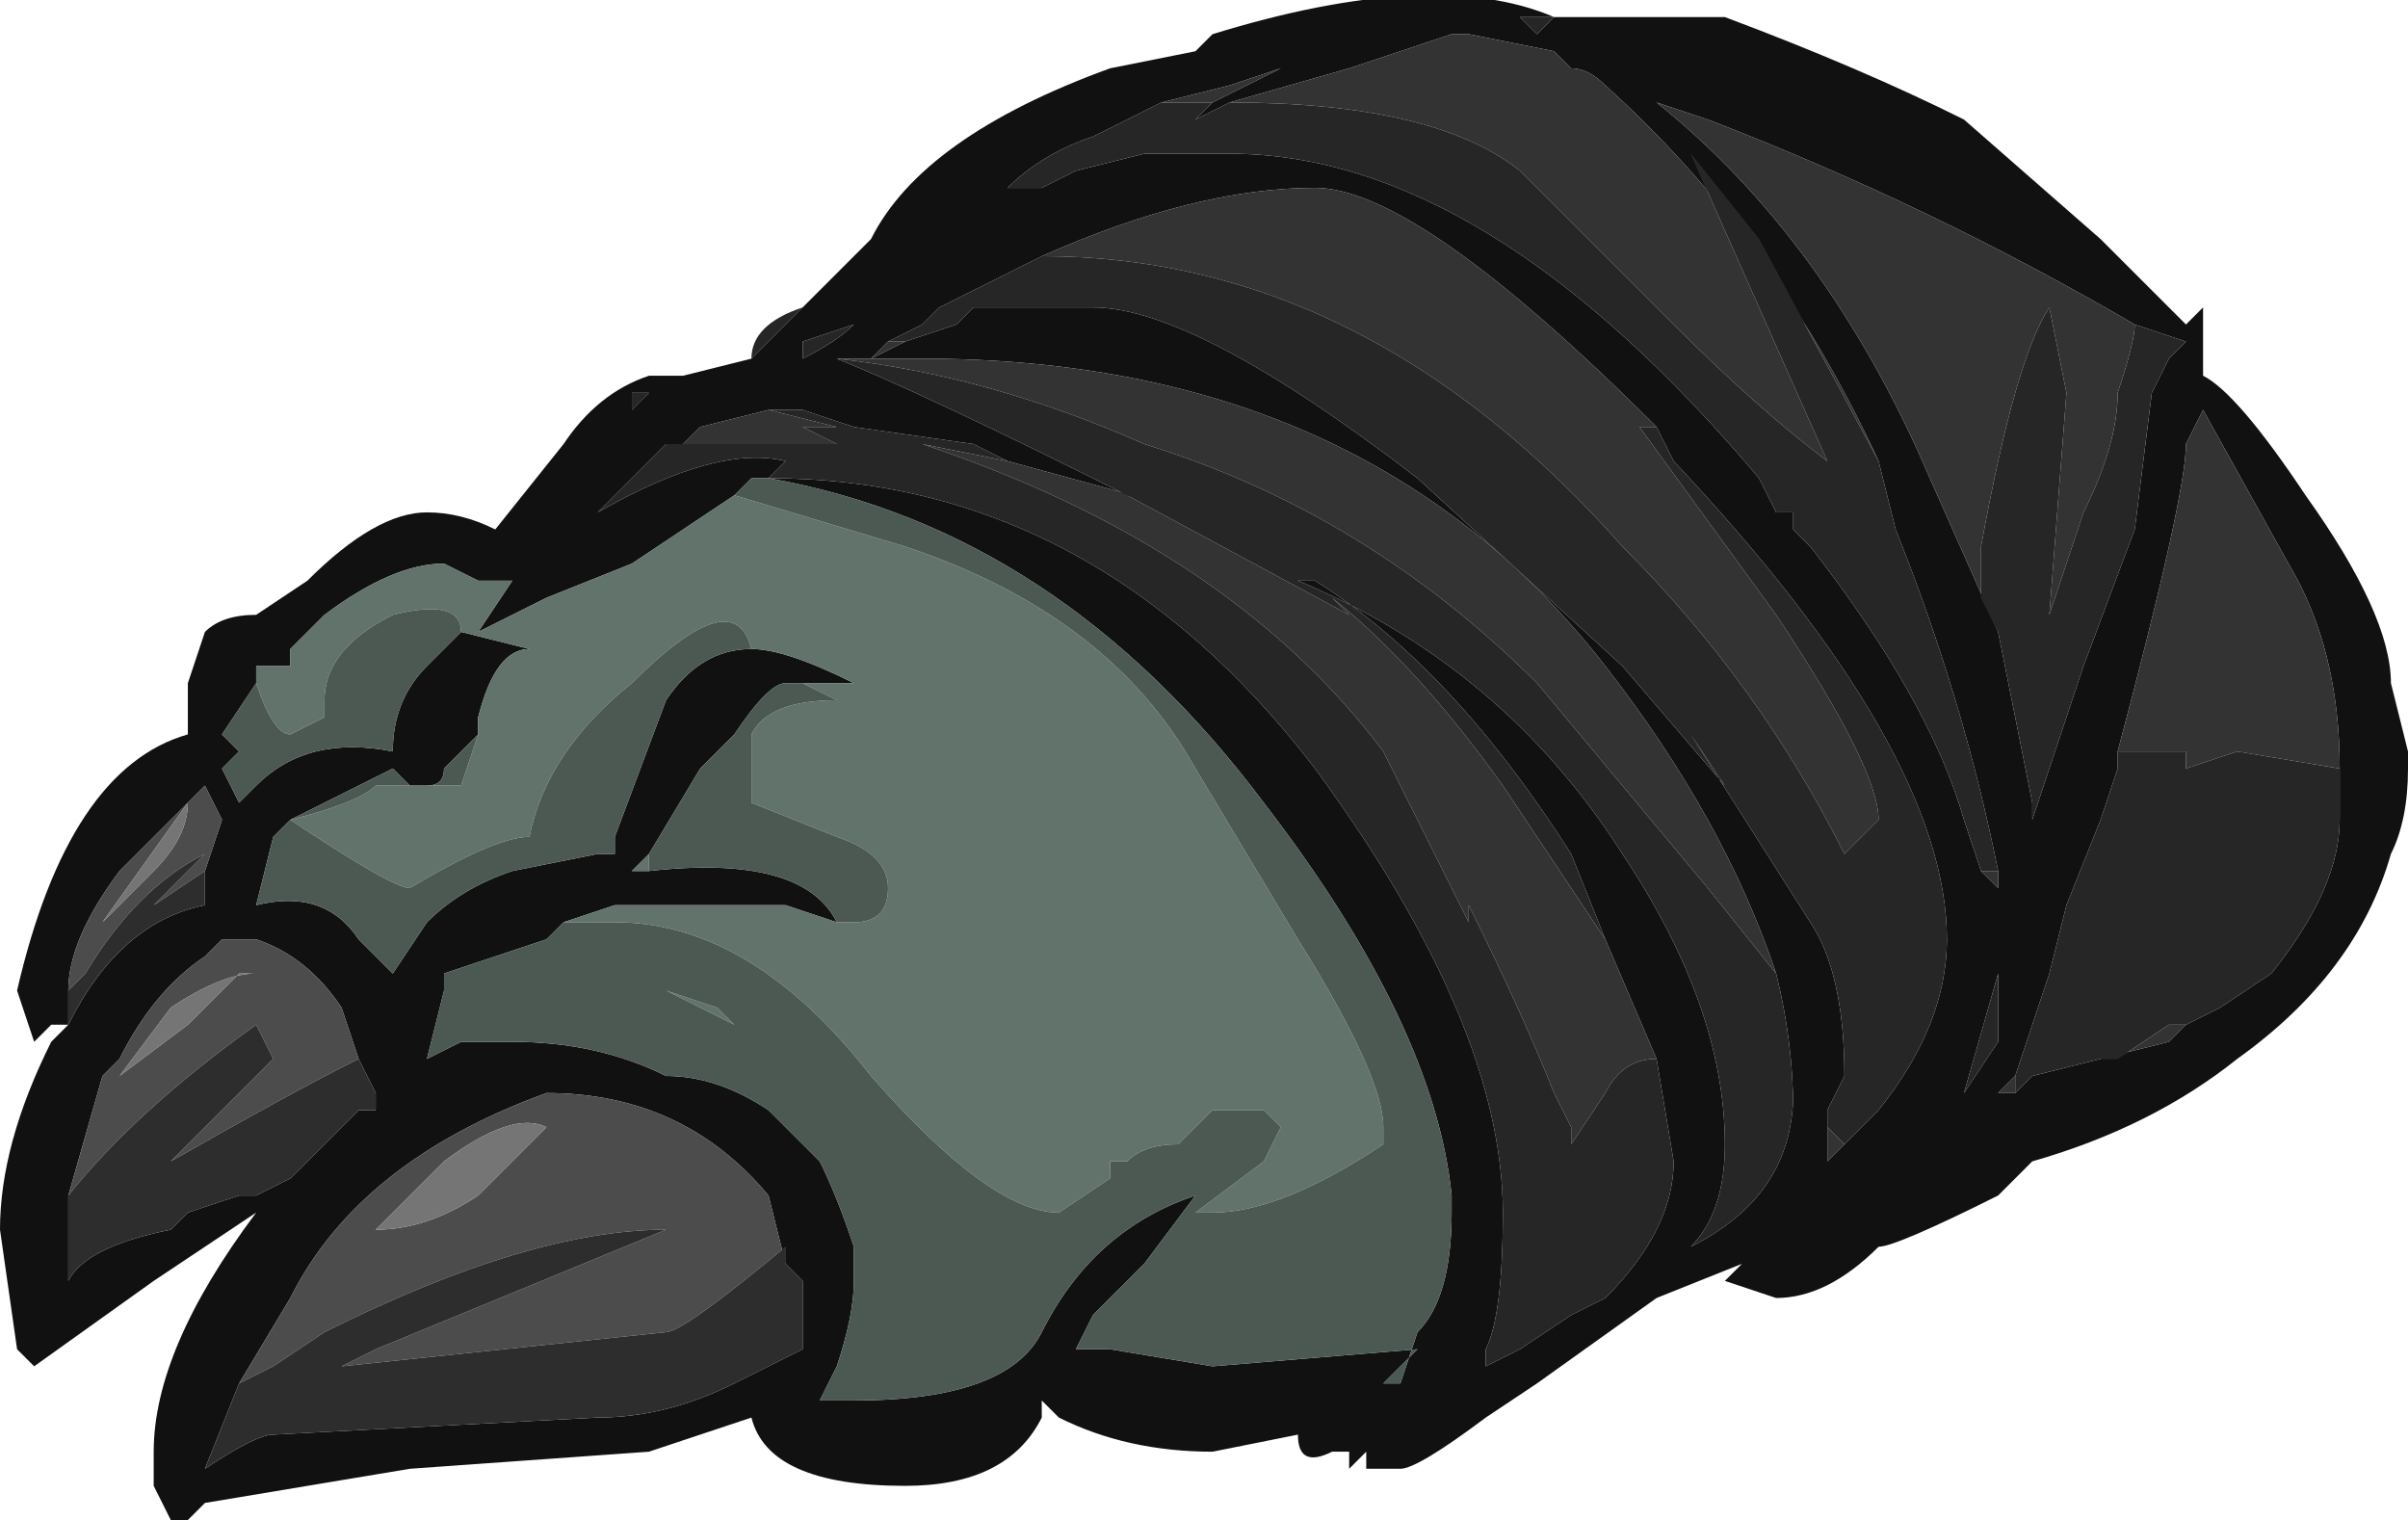<?xml version="1.0" encoding="UTF-8" standalone="no"?>
<svg xmlns:ffdec="https://www.free-decompiler.com/flash" xmlns:xlink="http://www.w3.org/1999/xlink" ffdec:objectType="frame" height="31.15px" width="49.35px" xmlns="http://www.w3.org/2000/svg">
  <g transform="matrix(1.0, 0.0, 0.0, 1.0, 24.85, 27.65)">
    <use ffdec:characterId="151" height="4.45" transform="matrix(7.0, 0.0, 0.0, 7.0, -24.85, -27.65)" width="7.05" xlink:href="#shape0"/>
  </g>
  <defs>
    <g id="shape0" transform="matrix(1.0, 0.0, 0.0, 1.0, 3.55, 3.95)">
      <path d="M0.0 -3.65 L0.2 -3.75 0.05 -3.7 -0.15 -3.65 -0.35 -3.55 Q-0.5 -3.5 -0.6 -3.4 L-0.5 -3.4 -0.4 -3.45 -0.2 -3.5 0.05 -3.5 Q0.8 -3.5 1.6 -2.55 L1.65 -2.45 1.7 -2.45 1.7 -2.4 1.75 -2.35 Q2.1 -1.9 2.2 -1.55 L2.25 -1.4 2.3 -1.35 2.3 -1.4 Q2.2 -1.9 2.0 -2.4 L1.95 -2.6 Q1.65 -3.25 1.15 -3.7 1.1 -3.75 1.05 -3.75 L1.0 -3.8 0.75 -3.85 0.7 -3.85 0.4 -3.75 0.05 -3.65 -0.05 -3.6 0.0 -3.65 M0.95 -3.85 L0.95 -3.85 1.0 -3.9 0.9 -3.9 0.95 -3.85 M-1.2 -3.05 L-1.0 -3.25 Q-0.85 -3.55 -0.3 -3.75 L-0.05 -3.8 0.0 -3.85 Q0.65 -4.05 1.0 -3.9 L1.5 -3.9 Q1.9 -3.75 2.2 -3.6 L2.6 -3.25 2.85 -3.0 2.9 -3.05 2.9 -2.85 Q3.0 -2.8 3.2 -2.5 3.45 -2.15 3.45 -1.95 L3.5 -1.75 3.5 -1.7 Q3.5 -1.55 3.45 -1.45 3.35 -1.1 3.0 -0.85 2.75 -0.65 2.4 -0.55 L2.3 -0.45 Q2.0 -0.3 1.95 -0.3 1.8 -0.15 1.65 -0.15 L1.5 -0.2 1.55 -0.25 1.3 -0.15 0.95 0.1 0.8 0.2 Q0.6 0.35 0.55 0.35 L0.45 0.35 0.45 0.3 0.4 0.35 0.4 0.3 0.35 0.3 Q0.25 0.35 0.25 0.25 L0.0 0.3 Q-0.25 0.3 -0.45 0.2 L-0.5 0.15 -0.5 0.2 Q-0.6 0.4 -0.9 0.4 -1.3 0.4 -1.35 0.2 L-1.65 0.3 -2.35 0.35 -2.95 0.45 -3.0 0.5 -3.05 0.5 -3.1 0.4 -3.1 0.3 Q-3.1 0.0 -2.8 -0.4 L-3.1 -0.2 -3.45 0.05 -3.5 0.0 -3.55 -0.35 Q-3.55 -0.6 -3.4 -0.9 L-3.35 -0.95 -3.4 -0.95 -3.45 -0.9 -3.5 -1.05 Q-3.35 -1.7 -3.0 -1.8 L-3.0 -1.95 -2.95 -2.1 Q-2.9 -2.15 -2.8 -2.15 L-2.65 -2.25 Q-2.45 -2.45 -2.3 -2.45 -2.2 -2.45 -2.1 -2.4 L-1.9 -2.65 Q-1.8 -2.8 -1.65 -2.85 L-1.55 -2.85 -1.35 -2.9 -1.2 -3.05 M2.7 -3.0 Q2.1 -3.35 1.45 -3.6 L1.3 -3.65 Q1.8 -3.25 2.1 -2.55 L2.3 -2.1 2.4 -1.6 2.4 -1.55 2.55 -2.0 2.7 -2.4 2.75 -2.8 2.8 -2.9 2.85 -2.95 2.7 -3.0 M3.3 -1.7 Q3.3 -2.05 3.15 -2.3 L2.9 -2.75 2.85 -2.65 Q2.85 -2.5 2.65 -1.75 L2.65 -1.7 2.6 -1.55 2.5 -1.3 2.45 -1.1 2.35 -0.8 2.3 -0.75 2.35 -0.75 2.4 -0.8 2.6 -0.85 2.8 -0.9 2.85 -0.95 2.95 -1.0 3.1 -1.1 Q3.3 -1.35 3.3 -1.55 L3.3 -1.7 M1.3 -2.7 Q0.6 -3.4 0.3 -3.4 -0.05 -3.4 -0.5 -3.2 L-0.8 -3.05 -0.85 -3.0 -0.95 -2.95 -1.0 -2.9 -0.9 -2.95 -0.75 -3.0 -0.7 -3.05 -0.35 -3.05 Q-0.05 -3.05 0.6 -2.55 L1.2 -2.0 1.5 -1.65 1.4 -1.8 1.75 -1.25 Q1.85 -1.1 1.85 -0.8 L1.8 -0.7 1.8 -0.65 1.8 -0.55 1.85 -0.6 1.95 -0.7 Q2.15 -0.95 2.15 -1.2 2.15 -1.75 1.35 -2.6 L1.3 -2.7 M1.15 -1.2 L1.05 -1.45 Q0.7 -2.0 0.3 -2.25 L0.25 -2.25 Q0.85 -2.0 1.2 -1.45 1.5 -1.0 1.5 -0.6 1.5 -0.4 1.4 -0.3 1.7 -0.45 1.7 -0.75 L1.7 -0.7 Q1.7 -0.9 1.65 -1.1 1.5 -1.55 1.15 -2.0 0.45 -2.9 -0.85 -2.9 L-1.0 -2.9 -1.1 -2.9 Q-0.85 -2.8 -0.25 -2.5 L-0.1 -2.45 -0.05 -2.45 -0.6 -2.6 -0.7 -2.65 -1.05 -2.7 -1.2 -2.75 -1.3 -2.75 -1.5 -2.7 -1.55 -2.65 -1.6 -2.65 -1.8 -2.45 Q-1.45 -2.65 -1.25 -2.6 L-1.3 -2.55 Q-0.35 -2.55 0.3 -1.7 0.85 -0.95 0.85 -0.4 0.85 -0.1 0.8 0.0 L0.8 0.05 0.9 0.0 1.05 -0.1 1.15 -0.15 Q1.35 -0.35 1.35 -0.55 L1.3 -0.85 1.15 -1.2 M-1.9 -1.25 L-1.95 -1.2 -2.25 -1.1 -2.25 -1.05 -2.3 -0.85 -2.2 -0.9 -2.05 -0.9 Q-1.8 -0.9 -1.6 -0.8 -1.45 -0.8 -1.3 -0.7 L-1.15 -0.55 Q-1.1 -0.45 -1.05 -0.3 L-1.05 -0.2 Q-1.05 -0.1 -1.1 0.05 L-1.15 0.15 -1.05 0.15 Q-0.6 0.15 -0.5 -0.05 -0.35 -0.35 -0.05 -0.45 L-0.2 -0.25 -0.35 -0.1 -0.4 0.0 -0.3 0.0 0.0 0.05 0.6 0.0 0.5 0.1 0.55 0.1 0.6 -0.05 Q0.7 -0.15 0.7 -0.4 L0.7 -0.45 Q0.65 -0.95 0.15 -1.6 -0.45 -2.4 -1.3 -2.55 L-1.35 -2.55 -1.4 -2.5 -1.7 -2.3 -1.95 -2.2 -2.15 -2.1 -2.05 -2.25 -2.15 -2.25 -2.25 -2.3 Q-2.4 -2.3 -2.6 -2.15 L-2.7 -2.05 -2.7 -2.0 -2.8 -2.0 -2.8 -1.95 -2.9 -1.8 -2.85 -1.75 -2.9 -1.7 -2.85 -1.6 -2.8 -1.65 Q-2.65 -1.8 -2.4 -1.75 -2.4 -1.9 -2.3 -2.0 L-2.2 -2.1 -2.0 -2.05 Q-2.1 -2.05 -2.15 -1.85 L-2.15 -1.8 -2.25 -1.7 Q-2.25 -1.65 -2.3 -1.65 L-2.35 -1.65 -2.4 -1.7 -2.7 -1.55 -2.75 -1.5 -2.8 -1.3 Q-2.6 -1.35 -2.5 -1.2 L-2.4 -1.1 -2.3 -1.25 Q-2.2 -1.35 -2.05 -1.4 L-1.8 -1.45 -1.75 -1.45 -1.75 -1.5 -1.6 -1.9 Q-1.5 -2.05 -1.35 -2.05 -1.25 -2.05 -1.05 -1.95 L-1.2 -1.95 -1.25 -1.95 Q-1.3 -1.95 -1.4 -1.8 L-1.5 -1.7 -1.65 -1.45 -1.7 -1.4 -1.65 -1.4 Q-1.2 -1.45 -1.1 -1.25 L-1.25 -1.3 -1.75 -1.3 -1.9 -1.25 M2.3 -1.1 L2.2 -0.75 2.3 -0.9 2.3 -1.1 M2.2 -0.75 L2.2 -0.75 M-2.95 -1.4 L-2.9 -1.55 -2.95 -1.65 -3.2 -1.4 Q-3.35 -1.2 -3.35 -1.05 L-3.35 -0.95 Q-3.2 -1.25 -2.95 -1.3 L-2.95 -1.4 M-2.5 -0.85 L-2.55 -1.0 Q-2.65 -1.15 -2.8 -1.2 L-2.9 -1.2 -2.95 -1.15 Q-3.1 -1.05 -3.2 -0.85 L-3.25 -0.8 -3.35 -0.45 -3.35 -0.2 Q-3.3 -0.3 -3.05 -0.35 L-3.0 -0.4 -2.85 -0.45 -2.8 -0.45 -2.7 -0.5 -2.65 -0.55 -2.5 -0.7 -2.45 -0.7 -2.45 -0.75 -2.5 -0.85 M-1.2 -2.9 Q-1.1 -2.95 -1.05 -3.0 L-1.2 -2.95 -1.2 -2.9 M-1.7 -2.8 L-1.7 -2.75 -1.65 -2.8 -1.7 -2.8 M-2.15 -2.3 L-2.15 -2.3 M-1.25 -0.25 L-1.3 -0.45 Q-1.55 -0.75 -1.95 -0.75 -2.5 -0.55 -2.7 -0.15 L-2.85 0.1 -2.95 0.35 Q-2.8 0.25 -2.75 0.25 L-1.8 0.2 Q-1.6 0.2 -1.4 0.1 L-1.2 0.0 -1.2 -0.2 -1.25 -0.25" fill="#111111" fill-rule="evenodd" stroke="none"/>
      <path d="M-1.4 -2.5 L-0.9 -2.35 Q-0.3 -2.15 -0.05 -1.7 L0.25 -1.2 Q0.5 -0.8 0.5 -0.65 L0.5 -0.6 Q0.2 -0.4 0.0 -0.4 L-0.05 -0.4 0.15 -0.55 0.2 -0.65 0.15 -0.7 0.0 -0.7 -0.1 -0.6 Q-0.2 -0.6 -0.25 -0.55 L-0.3 -0.55 -0.3 -0.5 -0.45 -0.4 Q-0.65 -0.4 -1.0 -0.8 -1.35 -1.25 -1.75 -1.25 L-1.9 -1.25 -1.75 -1.3 -1.25 -1.3 -1.1 -1.25 -1.05 -1.25 Q-0.95 -1.25 -0.95 -1.35 -0.95 -1.45 -1.1 -1.5 L-1.35 -1.6 Q-1.35 -1.75 -1.35 -1.8 -1.3 -1.9 -1.1 -1.9 L-1.2 -1.95 -1.05 -1.95 Q-1.25 -2.05 -1.35 -2.05 -1.4 -2.25 -1.7 -1.95 -1.95 -1.75 -2.0 -1.5 -2.1 -1.5 -2.35 -1.35 -2.4 -1.35 -2.7 -1.55 -2.5 -1.6 -2.45 -1.65 L-2.35 -1.65 -2.3 -1.65 -2.2 -1.65 -2.15 -1.8 -2.15 -1.8 -2.15 -1.85 Q-2.1 -2.05 -2.0 -2.05 L-2.2 -2.1 Q-2.2 -2.2 -2.4 -2.15 -2.6 -2.05 -2.6 -1.9 L-2.6 -1.85 -2.7 -1.8 Q-2.75 -1.8 -2.8 -1.95 L-2.8 -2.0 -2.7 -2.0 -2.7 -2.05 -2.6 -2.15 Q-2.4 -2.3 -2.25 -2.3 L-2.15 -2.25 -2.05 -2.25 -2.15 -2.1 -1.95 -2.2 -1.7 -2.3 -1.4 -2.5 M-2.3 -0.85 L-2.2 -0.9 -2.3 -0.85 M-1.65 -1.45 L-1.65 -1.4 -1.7 -1.4 -1.65 -1.45 M-2.05 -1.4 L-2.05 -1.4 M-1.15 -0.7 L-1.15 -0.7 M-1.45 -1.0 L-1.4 -0.95 -1.6 -1.05 -1.45 -1.0" fill="#61736a" fill-rule="evenodd" stroke="none"/>
      <path d="M-0.15 -3.65 L0.05 -3.7 0.2 -3.75 0.0 -3.65 -0.15 -3.65 M0.05 -3.65 L0.4 -3.75 0.7 -3.85 0.75 -3.85 1.0 -3.8 1.05 -3.75 Q1.1 -3.75 1.15 -3.7 1.65 -3.25 1.95 -2.6 L1.6 -3.25 1.4 -3.5 1.8 -2.6 Q1.6 -2.75 1.35 -3.0 L0.9 -3.45 Q0.65 -3.65 0.05 -3.65 M2.3 -1.4 L2.3 -1.35 2.25 -1.4 2.3 -1.4 M-0.2 -3.5 L-0.4 -3.45 -0.2 -3.5 M2.3 -2.1 L2.1 -2.55 Q1.8 -3.25 1.3 -3.65 L1.45 -3.6 Q2.1 -3.35 2.7 -3.0 2.7 -2.95 2.65 -2.8 2.65 -2.65 2.55 -2.45 L2.45 -2.15 2.5 -2.8 2.45 -3.05 Q2.35 -2.9 2.25 -2.35 L2.25 -2.2 2.3 -2.1 M2.65 -1.75 Q2.85 -2.5 2.85 -2.65 L2.9 -2.75 3.15 -2.3 Q3.3 -2.05 3.3 -1.7 L3.0 -1.75 2.85 -1.7 2.85 -1.75 2.65 -1.75 M2.85 -0.95 L2.8 -0.9 2.6 -0.85 2.65 -0.85 2.8 -0.95 2.85 -0.95 M2.35 -0.75 L2.3 -0.75 2.35 -0.8 2.35 -0.75 M1.3 -2.7 L1.25 -2.7 1.65 -2.15 Q1.95 -1.7 1.95 -1.55 L1.85 -1.45 Q1.6 -1.95 1.2 -2.35 0.45 -3.2 -0.5 -3.2 -0.05 -3.4 0.3 -3.4 0.6 -3.4 1.3 -2.7 M-0.95 -2.95 L-0.9 -2.95 -1.0 -2.9 -0.85 -2.9 Q0.45 -2.9 1.15 -2.0 1.5 -1.55 1.65 -1.1 L1.45 -1.35 0.95 -1.95 Q0.45 -2.45 -0.2 -2.65 -0.65 -2.85 -1.1 -2.9 L-1.0 -2.9 -0.95 -2.95 M1.8 -0.65 L1.85 -0.6 1.8 -0.55 1.8 -0.65 M-0.25 -2.5 L0.4 -2.15 0.35 -2.2 Q0.6 -2.0 0.85 -1.65 L1.15 -1.2 1.3 -0.85 Q1.2 -0.85 1.15 -0.75 L1.05 -0.6 1.05 -0.65 1.0 -0.75 Q0.9 -1.0 0.75 -1.3 L0.75 -1.25 0.5 -1.75 Q0.05 -2.35 -0.85 -2.65 L-0.6 -2.6 -0.05 -2.45 -0.1 -2.45 -0.25 -2.5 M-1.3 -2.75 L-1.1 -2.7 -1.2 -2.7 -1.1 -2.65 -1.6 -2.65 -1.55 -2.65 -1.5 -2.7 -1.3 -2.75" fill="#333333" fill-rule="evenodd" stroke="none"/>
      <path d="M0.0 -3.65 L-0.05 -3.6 0.05 -3.65 Q0.65 -3.65 0.9 -3.45 L1.35 -3.0 Q1.6 -2.75 1.8 -2.6 L1.4 -3.5 1.6 -3.25 1.95 -2.6 2.0 -2.4 Q2.2 -1.9 2.3 -1.4 L2.25 -1.4 2.2 -1.55 Q2.1 -1.9 1.75 -2.35 L1.7 -2.4 1.7 -2.45 1.65 -2.45 1.6 -2.55 Q0.8 -3.5 0.05 -3.5 L-0.2 -3.5 -0.4 -3.45 -0.5 -3.4 -0.6 -3.4 Q-0.5 -3.5 -0.35 -3.55 L-0.15 -3.65 0.0 -3.65 M1.0 -3.9 L0.95 -3.85 0.9 -3.9 1.0 -3.9 M0.95 -3.85 L0.95 -3.85 M-1.35 -2.9 Q-1.35 -3.0 -1.2 -3.05 L-1.35 -2.9 M2.3 -2.1 L2.25 -2.2 2.25 -2.35 Q2.35 -2.9 2.45 -3.05 L2.5 -2.8 2.45 -2.15 2.55 -2.45 Q2.65 -2.65 2.65 -2.8 2.7 -2.95 2.7 -3.0 L2.85 -2.95 2.8 -2.9 2.75 -2.8 2.7 -2.4 2.55 -2.0 2.4 -1.55 2.4 -1.6 2.3 -2.1 M2.65 -1.75 L2.85 -1.75 2.85 -1.7 3.0 -1.75 3.3 -1.7 3.3 -1.55 Q3.3 -1.35 3.1 -1.1 L2.95 -1.0 2.85 -0.95 2.8 -0.95 2.65 -0.85 2.6 -0.85 2.4 -0.8 2.35 -0.75 2.35 -0.8 2.45 -1.1 2.5 -1.3 2.6 -1.55 2.65 -1.7 2.65 -1.75 M-0.5 -3.2 Q0.45 -3.2 1.2 -2.35 1.6 -1.95 1.85 -1.45 L1.95 -1.55 Q1.95 -1.7 1.65 -2.15 L1.25 -2.7 1.3 -2.7 1.35 -2.6 Q2.15 -1.75 2.15 -1.2 2.15 -0.95 1.95 -0.7 L1.85 -0.6 1.8 -0.65 1.8 -0.7 1.85 -0.8 Q1.85 -1.1 1.75 -1.25 L1.4 -1.8 1.5 -1.65 1.2 -2.0 0.6 -2.55 Q-0.05 -3.05 -0.35 -3.05 L-0.7 -3.05 -0.75 -3.0 -0.9 -2.95 -0.95 -2.95 -0.85 -3.0 -0.8 -3.05 -0.5 -3.2 M1.15 -1.2 L0.85 -1.65 Q0.6 -2.0 0.35 -2.2 L0.4 -2.15 -0.25 -2.5 Q-0.85 -2.8 -1.1 -2.9 -0.65 -2.85 -0.2 -2.65 0.45 -2.45 0.95 -1.95 L1.45 -1.35 1.65 -1.1 Q1.7 -0.9 1.7 -0.7 L1.7 -0.75 Q1.7 -0.45 1.4 -0.3 1.5 -0.4 1.5 -0.6 1.5 -1.0 1.2 -1.45 0.85 -2.0 0.25 -2.25 L0.3 -2.25 Q0.7 -2.0 1.05 -1.45 L1.15 -1.2 M-0.6 -2.6 L-0.85 -2.65 Q0.05 -2.35 0.5 -1.75 L0.75 -1.25 0.75 -1.3 Q0.9 -1.0 1.0 -0.75 L1.05 -0.65 1.05 -0.6 1.15 -0.75 Q1.2 -0.85 1.3 -0.85 L1.35 -0.55 Q1.35 -0.35 1.15 -0.15 L1.05 -0.1 0.9 0.0 0.8 0.05 0.8 0.0 Q0.85 -0.1 0.85 -0.4 0.85 -0.95 0.3 -1.7 -0.35 -2.55 -1.3 -2.55 L-1.25 -2.6 Q-1.45 -2.65 -1.8 -2.45 L-1.6 -2.65 -1.1 -2.65 -1.2 -2.7 -1.1 -2.7 -1.3 -2.75 -1.2 -2.75 -1.05 -2.7 -0.7 -2.65 -0.6 -2.6 M2.3 -1.1 L2.3 -0.9 2.2 -0.75 2.3 -1.1 M2.2 -0.75 L2.2 -0.75 M-1.2 -2.9 L-1.2 -2.95 -1.05 -3.0 Q-1.1 -2.95 -1.2 -2.9 M-1.7 -2.8 L-1.65 -2.8 -1.7 -2.75 -1.7 -2.8" fill="#262626" fill-rule="evenodd" stroke="none"/>
      <path d="M-3.1 -1.4 Q-3.0 -1.5 -3.0 -1.6 L-3.25 -1.25 -3.1 -1.4 M-3.35 -1.05 Q-3.35 -1.2 -3.2 -1.4 L-2.95 -1.65 -2.9 -1.55 -2.95 -1.4 -3.1 -1.3 -2.95 -1.45 Q-3.15 -1.35 -3.3 -1.1 L-3.35 -1.05 M-3.35 -0.45 L-3.25 -0.8 -3.2 -0.85 Q-3.1 -1.05 -2.95 -1.15 L-2.9 -1.2 -2.8 -1.2 Q-2.65 -1.15 -2.55 -1.0 L-2.5 -0.85 Q-2.7 -0.75 -3.05 -0.55 L-2.75 -0.85 -2.8 -0.95 Q-3.15 -0.7 -3.35 -0.45 M-2.65 -0.55 L-2.7 -0.5 -2.8 -0.45 -2.7 -0.5 -2.65 -0.55 M-3.05 -1.0 L-3.2 -0.8 -3.0 -0.95 -2.85 -1.1 -2.8 -1.1 Q-2.9 -1.1 -3.05 -1.0 M-2.25 -0.55 Q-2.4 -0.4 -2.45 -0.35 -2.3 -0.35 -2.15 -0.45 L-1.95 -0.65 Q-2.05 -0.7 -2.25 -0.55 M-2.85 0.1 L-2.7 -0.15 Q-2.5 -0.55 -1.95 -0.75 -1.55 -0.75 -1.3 -0.45 L-1.25 -0.25 -1.25 -0.3 Q-1.55 -0.05 -1.6 -0.05 L-2.55 0.05 -2.45 0.0 -1.6 -0.35 Q-2.0 -0.35 -2.6 -0.05 L-2.75 0.05 -2.85 0.1" fill="#4c4c4c" fill-rule="evenodd" stroke="none"/>
      <path d="M-3.35 -1.05 L-3.3 -1.1 Q-3.15 -1.35 -2.95 -1.45 L-3.1 -1.3 -2.95 -1.4 -2.95 -1.3 Q-3.2 -1.25 -3.35 -0.95 L-3.35 -1.05 M-3.35 -0.45 Q-3.15 -0.7 -2.8 -0.95 L-2.75 -0.85 -3.05 -0.55 Q-2.7 -0.75 -2.5 -0.85 L-2.45 -0.75 -2.45 -0.7 -2.5 -0.7 -2.65 -0.55 -2.7 -0.5 -2.8 -0.45 -2.85 -0.45 -3.0 -0.4 -3.05 -0.35 Q-3.3 -0.3 -3.35 -0.2 L-3.35 -0.45 M-2.85 0.1 L-2.75 0.05 -2.6 -0.05 Q-2.0 -0.35 -1.6 -0.35 L-2.45 0.0 -2.55 0.05 -1.6 -0.05 Q-1.55 -0.05 -1.25 -0.3 L-1.25 -0.25 -1.2 -0.2 -1.2 0.0 -1.4 0.1 Q-1.6 0.2 -1.8 0.2 L-2.75 0.25 Q-2.8 0.25 -2.95 0.35 L-2.85 0.1" fill="#2d2d2d" fill-rule="evenodd" stroke="none"/>
      <path d="M-1.9 -1.25 L-1.75 -1.25 Q-1.35 -1.25 -1.0 -0.8 -0.65 -0.4 -0.45 -0.4 L-0.3 -0.5 -0.3 -0.55 -0.25 -0.55 Q-0.2 -0.6 -0.1 -0.6 L0.0 -0.7 0.15 -0.7 0.2 -0.65 0.15 -0.55 -0.05 -0.4 0.0 -0.4 Q0.2 -0.4 0.5 -0.6 L0.5 -0.65 Q0.5 -0.8 0.25 -1.2 L-0.05 -1.7 Q-0.3 -2.15 -0.9 -2.35 L-1.4 -2.5 -1.35 -2.55 -1.3 -2.55 Q-0.45 -2.4 0.15 -1.6 0.65 -0.95 0.7 -0.45 L0.7 -0.4 Q0.7 -0.15 0.6 -0.05 L0.55 0.1 0.5 0.1 0.6 0.0 0.0 0.05 -0.3 0.0 -0.4 0.0 -0.35 -0.1 -0.2 -0.25 -0.05 -0.45 Q-0.35 -0.35 -0.5 -0.05 -0.6 0.15 -1.05 0.15 L-1.15 0.15 -1.1 0.05 Q-1.05 -0.1 -1.05 -0.2 L-1.05 -0.3 Q-1.1 -0.45 -1.15 -0.55 L-1.3 -0.7 Q-1.45 -0.8 -1.6 -0.8 -1.8 -0.9 -2.05 -0.9 L-2.2 -0.9 -2.3 -0.85 -2.25 -1.05 -2.25 -1.1 -1.95 -1.2 -1.9 -1.25 M-2.8 -2.0 L-2.8 -1.95 Q-2.75 -1.8 -2.7 -1.8 L-2.6 -1.85 -2.6 -1.9 Q-2.6 -2.05 -2.4 -2.15 -2.2 -2.2 -2.2 -2.1 L-2.3 -2.0 Q-2.4 -1.9 -2.4 -1.75 -2.65 -1.8 -2.8 -1.65 L-2.85 -1.6 -2.9 -1.7 -2.85 -1.75 -2.9 -1.8 -2.8 -1.95 -2.8 -2.0 M-2.15 -1.8 L-2.15 -1.8 -2.2 -1.65 -2.3 -1.65 Q-2.25 -1.65 -2.25 -1.7 L-2.15 -1.8 M-2.35 -1.65 L-2.45 -1.65 Q-2.5 -1.6 -2.7 -1.55 -2.4 -1.35 -2.35 -1.35 -2.1 -1.5 -2.0 -1.5 -1.95 -1.75 -1.7 -1.95 -1.4 -2.25 -1.35 -2.05 -1.5 -2.05 -1.6 -1.9 L-1.75 -1.5 -1.75 -1.45 -1.8 -1.45 -2.05 -1.4 Q-2.2 -1.35 -2.3 -1.25 L-2.4 -1.1 -2.5 -1.2 Q-2.6 -1.35 -2.8 -1.3 L-2.75 -1.5 -2.7 -1.55 -2.4 -1.7 -2.35 -1.65 M-1.2 -1.95 L-1.1 -1.9 Q-1.3 -1.9 -1.35 -1.8 -1.35 -1.75 -1.35 -1.6 L-1.1 -1.5 Q-0.95 -1.45 -0.95 -1.35 -0.95 -1.25 -1.05 -1.25 L-1.1 -1.25 Q-1.2 -1.45 -1.65 -1.4 L-1.65 -1.45 -1.5 -1.7 -1.4 -1.8 Q-1.3 -1.95 -1.25 -1.95 L-1.2 -1.95 M-2.05 -1.4 L-2.05 -1.4 M-1.45 -1.0 L-1.6 -1.05 -1.4 -0.95 -1.45 -1.0 M-1.15 -0.7 L-1.15 -0.7" fill="#4b5952" fill-rule="evenodd" stroke="none"/>
      <path d="M-3.1 -1.4 L-3.25 -1.25 -3.0 -1.6 Q-3.0 -1.5 -3.1 -1.4 M-3.05 -1.0 Q-2.9 -1.1 -2.8 -1.1 L-2.85 -1.1 -3.0 -0.95 -3.2 -0.8 -3.05 -1.0 M-2.25 -0.55 Q-2.05 -0.7 -1.95 -0.65 L-2.15 -0.45 Q-2.3 -0.35 -2.45 -0.35 -2.4 -0.4 -2.25 -0.55" fill="#757575" fill-rule="evenodd" stroke="none"/>
    </g>
  </defs>
</svg>
